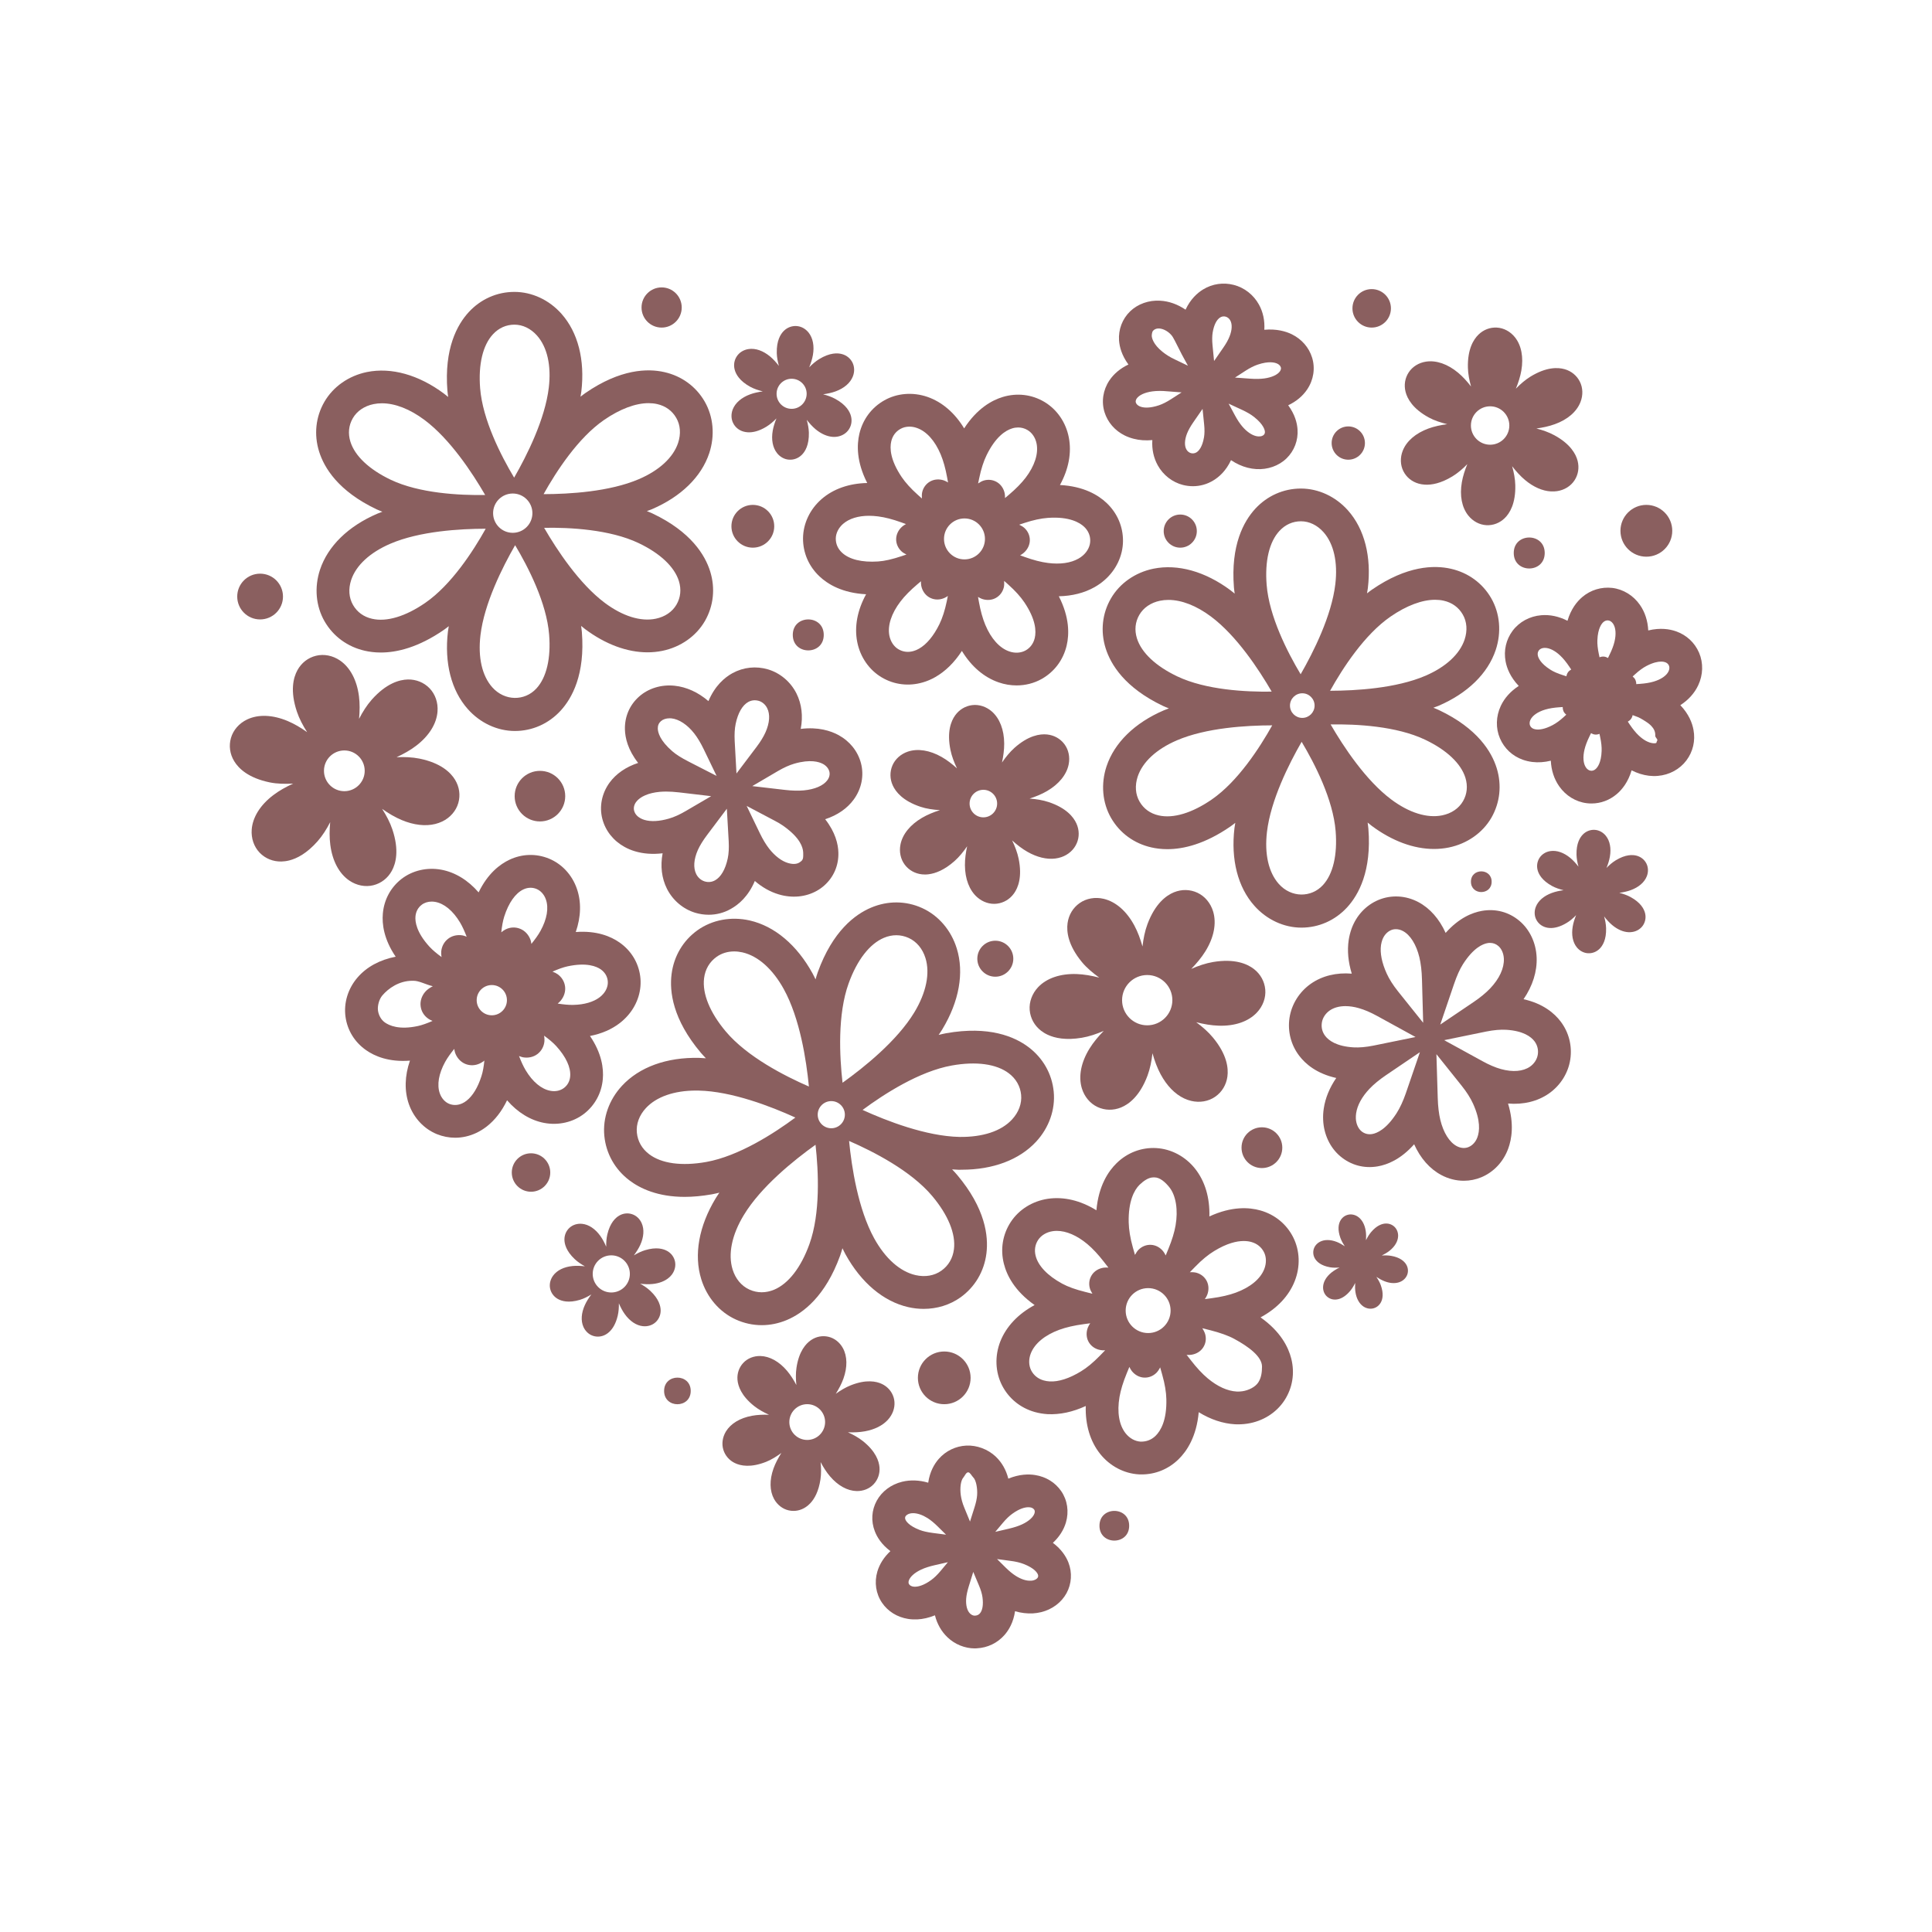 <svg xmlns="http://www.w3.org/2000/svg" xmlns:xlink="http://www.w3.org/1999/xlink" id="Isolation_Mode" x="0px" y="0px" viewBox="0 0 700 700" style="enable-background:new 0 0 700 700;" xml:space="preserve"><style type="text/css">	.st0{fill:#8A5F5F;}</style><g>	<path class="st0" d="M256.77,331.43c-1.63,0-3.27-0.24-4.88-0.72c-4.41-1.34-8.13-4.51-10.25-8.71c-1.91-3.82-2.43-8.24-1.56-12.84  c-3.6,0.43-6.97,0.19-10.03-0.73c-1.32-0.39-2.59-0.92-3.75-1.57c-4.04-2.22-6.91-5.81-8.05-10.12c-1.18-4.49-0.22-9.28,2.6-13.17  c2.39-3.26,5.96-5.71,10.36-7.15c-3.71-4.73-4.71-9.04-4.79-12.12c-0.12-4.62,1.69-8.85,5.11-11.9c3.36-3,8.05-4.45,12.87-3.95  c4.34,0.45,8.56,2.38,12.28,5.57c2.37-5.6,5.88-8.57,8.72-10.13c3.98-2.17,8.55-2.65,12.92-1.35c4.41,1.34,8.14,4.51,10.25,8.7  c1.91,3.83,2.43,8.25,1.55,12.85c6.33-0.78,10.86,0.7,13.73,2.26c4.07,2.24,6.94,5.83,8.09,10.14c1.19,4.52,0.22,9.31-2.62,13.19  c-2.37,3.26-5.95,5.7-10.34,7.14c3.71,4.74,4.71,9.04,4.78,12.12c0.12,4.63-1.69,8.85-5.12,11.9c-3.37,3-8.05,4.44-12.87,3.93  c-1.23-0.12-2.47-0.37-3.71-0.75c-3.01-0.9-5.92-2.54-8.57-4.83c-2.37,5.6-5.88,8.57-8.72,10.13  C262.3,330.74,259.55,331.43,256.77,331.43L256.77,331.43z M263.35,293.02l-7.2,9.57c-1.47,1.96-2.59,3.78-3.31,5.39  c-1.49,3.38-1.7,6.47-0.59,8.71c0.65,1.3,1.77,2.27,3.06,2.66c1.29,0.39,2.6,0.26,3.76-0.39c2.12-1.16,3.76-3.98,4.6-7.93  c0.37-1.74,0.48-3.83,0.35-6.22L263.35,293.02z M270.53,292l4.77,9.88c1.09,2.26,2.24,4.16,3.42,5.67c2.07,2.62,4.48,4.45,6.8,5.14  c0.51,0.15,0.99,0.25,1.47,0.3c1.48,0.15,2.46-0.22,3.33-0.99c0.8-0.7,0.7-1.61,0.7-2.72v-0.02c0-1.38-0.32-4.29-4.82-8.17  c-1.48-1.28-3.18-2.53-5.5-3.72L270.53,292z M241.34,286.8c-0.82,0-1.6,0.04-2.33,0.1c-3.98,0.37-7.1,1.71-8.55,3.69  c-0.71,0.98-0.97,2.12-0.71,3.13c0.37,1.44,1.47,2.29,2.31,2.75c0.45,0.25,0.91,0.44,1.41,0.59c2.34,0.71,5.42,0.55,8.94-0.48  c1.82-0.52,3.83-1.43,6-2.7l9.26-5.41l-11.61-1.37C244.36,286.9,242.79,286.8,241.34,286.8L241.34,286.8z M272.56,284.82  l11.79,1.37c2.6,0.3,4.92,0.37,6.86,0.18c4-0.37,7.11-1.71,8.56-3.69c0.73-0.99,0.99-2.12,0.72-3.13c-0.3-1.13-1.11-2.1-2.31-2.76  c-1.38-0.75-4.58-1.78-10.35-0.11c-1.83,0.53-3.84,1.43-6,2.7L272.56,284.82z M242.59,260.25c-1.24,0-2.37,0.37-3.12,1.03  c-0.79,0.7-1.17,1.61-1.14,2.72c0.04,1.39,0.77,4.3,5.26,8.19c1.4,1.21,3.27,2.39,5.88,3.73l10.17,5.21l-4.7-9.74  c-1.1-2.27-2.25-4.17-3.42-5.67c-2.5-3.18-5.52-5.16-8.28-5.45C243.01,260.25,242.79,260.25,242.59,260.25L242.59,260.25z   M273.46,253.72c-0.8,0-1.59,0.2-2.33,0.6c-2.12,1.17-3.76,3.98-4.58,7.92c-0.37,1.73-0.48,3.83-0.36,6.24l0.65,11.77l7.23-9.57  c1.47-1.94,2.58-3.76,3.3-5.38c1.5-3.39,1.71-6.49,0.59-8.72c-0.64-1.3-1.76-2.26-3.05-2.65  C274.43,253.79,273.95,253.72,273.46,253.72L273.46,253.72z"></path>	<path class="st0" d="M432.22,176.16c-1.2,0-2.41-0.15-3.61-0.45c-3.83-0.98-7.16-3.56-9.12-7.09c-1.52-2.73-2.19-5.86-1.98-9.17  c-2.4,0.22-4.65,0.07-6.77-0.48c-1.12-0.29-2.2-0.68-3.22-1.18c-3.58-1.77-6.18-4.77-7.33-8.44c-1.19-3.86-0.55-8.04,1.75-11.5  c1.63-2.44,4-4.39,6.91-5.78c-2.45-3.34-3.23-6.42-3.4-8.73c-0.27-3.93,1.18-7.77,3.99-10.51c2.82-2.72,6.8-4.13,10.94-3.88  c3.16,0.18,6.3,1.3,9.17,3.25c1.79-3.85,4.3-6.08,6.39-7.35c3.34-2.03,7.29-2.6,11.06-1.63c3.83,0.97,7.16,3.57,9.12,7.1  c1.52,2.72,2.17,5.86,1.97,9.16c4.43-0.39,7.75,0.55,9.97,1.64c3.6,1.78,6.2,4.78,7.34,8.45c1.19,3.85,0.55,8.05-1.77,11.51  c-1.63,2.43-3.98,4.38-6.89,5.76c2.44,3.33,3.23,6.42,3.38,8.73c0.28,3.96-1.18,7.79-4,10.52c-2.78,2.71-6.85,4.12-10.91,3.87  c-1.07-0.07-2.11-0.22-3.16-0.49c-2.09-0.53-4.11-1.46-6.03-2.75c-1.79,3.85-4.3,6.08-6.39,7.34  C437.38,175.45,434.82,176.16,432.22,176.16L432.22,176.16z M435.71,148.15l-3.35,4.85c-1.03,1.48-1.79,2.86-2.28,4.08  c-0.89,2.3-0.99,4.4-0.23,5.75c0.37,0.68,1.01,1.19,1.68,1.36c0.67,0.17,1.37,0.08,1.97-0.29c0.76-0.46,2.11-1.78,2.74-5.49  c0.21-1.28,0.23-2.81,0.05-4.56L435.71,148.15z M445.16,146.25l2.27,4.22c0.89,1.66,1.81,3.04,2.72,4.1c1.54,1.79,3.26,3,4.86,3.41  c0.31,0.08,0.62,0.12,0.92,0.14c1.04,0.07,1.63-0.25,1.95-0.55c0.33-0.32,0.45-0.67,0.42-1.16l0,0c-0.04-0.56-0.43-2.58-3.91-5.33  c-1.12-0.89-2.58-1.75-4.35-2.57L445.16,146.25z M420.29,141.64c-1.01,0-1.93,0.05-2.78,0.17c-2.71,0.37-4.84,1.35-5.69,2.63  c-0.31,0.47-0.41,0.98-0.29,1.4c0.21,0.67,0.8,1.08,1.25,1.31c0.27,0.13,0.56,0.24,0.88,0.32c1.13,0.3,3.15,0.41,6.26-0.63  c1.3-0.44,2.77-1.18,4.34-2.19l3.86-2.48l-5.37-0.41C421.9,141.68,421.07,141.64,420.29,141.64L420.29,141.64z M447.46,136.8  l5.49,0.4c1.97,0.14,3.69,0.11,5.13-0.08c2.71-0.37,4.84-1.35,5.7-2.63c0.31-0.48,0.42-0.98,0.3-1.38  c-0.22-0.69-0.8-1.11-1.25-1.33c-0.93-0.46-3.12-1.03-7.15,0.33c-1.33,0.45-2.78,1.18-4.32,2.17L447.46,136.8z M417.72,119.9  c-0.29,0.33-0.45,1.41-0.41,1.89c0.04,0.56,0.43,2.93,3.93,5.71c1.06,0.84,2.48,1.83,4.47,2.75l4.7,2.25l-2.22-4.08  c-0.89-1.67-2.39-4.85-3.23-6.25C423.49,119.73,419.53,117.82,417.72,119.9L417.72,119.9z M443.41,114.64  c-0.46,0-0.89,0.12-1.3,0.37c-1.31,0.8-2.29,2.74-2.74,5.49c-0.21,1.26-0.22,2.8-0.05,4.57l0.56,5.74l3.37-4.88  c1.03-1.48,1.79-2.85,2.26-4.07c0.91-2.31,1-4.41,0.24-5.77c-0.37-0.68-1-1.19-1.67-1.36  C443.85,114.66,443.62,114.64,443.41,114.64L443.41,114.64z"></path>	<path class="st0" d="M353.25,597.25c-3.66,0-7.27-1.45-9.98-4.05c-2.2-2.1-3.74-4.82-4.52-7.94c-2.13,0.87-4.27,1.37-6.38,1.48  c-1.15,0.04-2.29,0-3.38-0.18c-3.91-0.63-7.26-2.7-9.4-5.83c-2.24-3.27-2.87-7.42-1.7-11.36c0.82-2.74,2.44-5.24,4.72-7.37  c-3.21-2.41-4.83-5.06-5.64-7.18c-1.43-3.68-1.19-7.62,0.69-11.08c1.86-3.4,5.21-5.9,9.18-6.87c3.01-0.74,6.26-0.61,9.47,0.34  c0.59-4.08,2.28-6.88,3.86-8.67c2.56-2.88,6.09-4.58,9.96-4.78c3.76-0.17,7.79,1.27,10.69,4.04c2.2,2.1,3.73,4.82,4.51,7.94  c4.03-1.65,7.39-1.69,9.77-1.3c3.91,0.63,7.25,2.7,9.4,5.83c2.25,3.28,2.87,7.42,1.7,11.38c-0.81,2.73-2.43,5.23-4.72,7.35  c3.2,2.4,4.82,5.05,5.64,7.15v0c1.41,3.64,1.16,7.69-0.7,11.1c-1.86,3.39-5.21,5.89-9.19,6.86c-0.99,0.24-2.04,0.4-3.11,0.46  c-2.05,0.08-4.22-0.16-6.35-0.8c-0.59,4.08-2.27,6.86-3.86,8.66c-2.56,2.89-6.1,4.58-9.97,4.78  C353.72,597.24,353.49,597.25,353.25,597.25L353.25,597.25z M352.63,569.53l-1.63,5.25c-0.53,1.7-0.85,3.2-0.94,4.46  c-0.17,2.39,0.34,4.35,1.41,5.38c0.52,0.51,1.25,0.85,1.88,0.75c0.67-0.04,1.25-0.31,1.68-0.8c0.97-1.11,1.3-3.18,0.94-5.85  c-0.16-1.22-0.59-2.66-1.27-4.26L352.63,569.53z M343.44,566.01l-4.79,1.09c-1.92,0.44-3.57,0.97-4.87,1.58  c-2.41,1.12-4.1,2.64-4.52,4.06c-0.14,0.48-0.11,0.96,0.12,1.27c0.37,0.56,1.02,0.76,1.49,0.84c0.27,0.05,0.59,0.06,0.89,0.04  c1.12-0.06,3.01-0.52,5.6-2.39c1.11-0.8,2.24-1.9,3.4-3.28L343.44,566.01z M361.25,564.88l3.09,3.06c1.29,1.28,2.54,2.3,3.71,3.04  c1.92,1.21,3.83,1.84,5.47,1.74c0.3-0.01,0.58-0.05,0.87-0.12c0.9-0.22,1.43-0.7,1.61-1.03c0.19-0.35,0.2-0.7,0.04-1.12  c-0.19-0.5-1.13-2.24-5.15-3.79c-1.3-0.51-2.91-0.89-4.8-1.13L361.25,564.88z M330.84,548.25c-0.41,0-0.8,0.05-1.16,0.13  c-0.88,0.22-1.41,0.7-1.6,1.03c-0.18,0.35-0.2,0.7-0.04,1.12c0.19,0.51,1.12,2.23,5.15,3.79c1.23,0.48,2.79,0.83,4.91,1.11  l4.67,0.61l-3.03-2.99c-1.29-1.28-2.54-2.3-3.71-3.04C334.2,548.87,332.38,548.25,330.84,548.25L330.84,548.25z M372.58,546.1  c-1.16,0-3.11,0.41-5.86,2.41c-1.08,0.78-2.23,1.89-3.4,3.29l-2.71,3.22l4.94-1.15c1.9-0.45,3.5-0.97,4.76-1.56  c2.41-1.12,4.1-2.63,4.52-4.04c0.15-0.51,0.11-0.97-0.11-1.29c-0.37-0.56-1.01-0.76-1.48-0.84  C373.05,546.11,372.83,546.1,372.58,546.1L372.58,546.1z M350.84,533.46h-0.11c-0.67,0-1.25,1.38-1.68,1.87  c-0.96,1.08-1.3,3.75-0.94,6.39c0.16,1.22,0.59,2.93,1.27,4.53l2.07,5.04l1.64-5.16c0.53-1.68,0.85-3.14,0.94-4.41  c0.17-2.39-0.34-5.41-1.41-6.44C352.12,534.79,351.46,533.46,350.84,533.46L350.84,533.46z"></path>	<path class="st0" d="M530.37,427.81c-2.77,0-5.56-0.69-8.13-2.06c-4.2-2.22-7.59-6.08-9.87-11.16c-4.83,5.45-9.66,7.39-13.17,8  c-4.97,0.87-9.75-0.43-13.55-3.62c-3.75-3.13-6.03-7.96-6.25-13.23c-0.06-1.36,0.01-2.71,0.22-4.08c0.56-3.81,2.11-7.56,4.53-11.09  c-7.14-1.59-11.21-5.12-13.46-8.1c-2.97-3.93-4.2-8.78-3.48-13.67c0.74-4.94,3.57-9.46,7.76-12.39c4.11-2.87,9.28-4.1,14.8-3.64  c-1.3-4.27-1.68-8.32-1.12-12.13c0.22-1.48,0.59-2.9,1.08-4.25c1.76-4.74,5.18-8.39,9.63-10.29c4.64-1.96,9.93-1.7,14.53,0.74  c4.2,2.23,7.6,6.1,9.89,11.17c4.83-5.45,9.67-7.38,13.17-7.99c4.96-0.86,9.75,0.41,13.55,3.61c3.75,3.15,6.03,7.97,6.25,13.23  c0.22,5.1-1.44,10.35-4.74,15.17c7.13,1.59,11.21,5.12,13.46,8.1c2.97,3.93,4.2,8.78,3.48,13.68c-0.73,4.94-3.56,9.46-7.76,12.39  c-4.1,2.86-9.25,4.09-14.8,3.63c2.24,7.34,1.36,12.85,0.04,16.4c-1.77,4.74-5.19,8.38-9.64,10.28  C534.73,427.38,532.56,427.81,530.37,427.81L530.37,427.81z M520.44,381.95l0.48,15.88c0.09,3.05,0.4,5.71,0.93,7.9  c1.12,4.65,3.3,8.12,5.95,9.53c1.44,0.77,3.01,0.89,4.33,0.32c1.41-0.6,2.54-1.85,3.15-3.5c0.82-2.19,1.21-6.1-1.59-12.25  c-0.92-2.02-2.3-4.19-4.12-6.47L520.44,381.95z M514.46,381.23l-12.29,8.33c-2.41,1.64-4.42,3.29-5.95,4.9  c-2.75,2.89-4.44,5.98-4.87,8.92c-0.09,0.61-0.12,1.23-0.1,1.86c0.08,1.9,0.84,3.63,2.02,4.62c1.1,0.92,2.44,1.26,3.91,1.02  c1.68-0.29,5.07-1.66,8.86-7.6c1.22-1.92,2.34-4.34,3.33-7.2L514.46,381.23z M523.25,376.87l13.81,7.58  c2.46,1.36,4.74,2.33,6.75,2.89c4.29,1.19,8.03,0.87,10.55-0.88c1.54-1.07,2.56-2.68,2.82-4.4c0.26-1.71-0.17-3.41-1.2-4.78  c-1.28-1.69-4.1-3.79-10.25-4.17c-2.06-0.12-4.52,0.09-7.26,0.64L523.25,376.87z M487.48,364.54c-2.25,0-4.21,0.54-5.73,1.6  c-1.52,1.07-2.56,2.67-2.82,4.4c-0.26,1.74,0.15,3.39,1.2,4.77c1.28,1.69,4.1,3.79,10.25,4.17c2.07,0.12,4.52-0.09,7.26-0.64  l15.23-3.11l-13.81-7.58c-2.46-1.36-4.74-2.33-6.75-2.89C490.59,364.77,488.98,364.54,487.48,364.54L487.48,364.54z M539.87,341.63  c-0.3,0-0.6,0.02-0.91,0.08c-1.69,0.29-5.08,1.66-8.88,7.6c-1.16,1.83-2.22,4.17-3.31,7.38l-4.94,14.53l12.14-8.2  c2.39-1.62,4.39-3.27,5.94-4.89c3.35-3.53,5.11-7.35,4.97-10.76c-0.08-1.91-0.84-3.65-2.03-4.64  C541.99,342,540.98,341.63,539.87,341.63L539.87,341.63z M505.76,336.66c-0.62,0-1.21,0.11-1.76,0.35c-1.41,0.6-2.54,1.85-3.15,3.5  c-0.22,0.59-0.37,1.21-0.48,1.88c-0.42,2.87,0.29,6.46,2.07,10.37c0.93,2.04,2.31,4.21,4.11,6.46l9.09,11.35l-0.43-15.62  c-0.08-3.12-0.4-5.85-0.94-8.09c-1.12-4.64-3.3-8.12-5.96-9.53C507.48,336.88,506.6,336.66,505.76,336.66L505.76,336.66z"></path>	<path class="st0" d="M596.03,330.82c-0.39-1.56-1.63-3.83-5.26-5.81c-1.23-0.67-2.64-1.16-4.07-1.52c1.44-0.19,2.87-0.5,4.16-0.97  c2.89-1.06,4.94-2.84,5.8-5.01c0.62-1.56,0.56-3.25-0.14-4.64c-0.7-1.38-1.92-2.37-3.44-2.81c-1.54-0.44-4.12-0.51-7.67,1.65  c-1.2,0.74-2.33,1.7-3.35,2.76c0.55-1.34,1-2.73,1.23-4.08c0.53-3.03,0.01-5.71-1.44-7.53c-1.04-1.31-2.53-2.11-4.09-2.19  c-1.54-0.08-3.02,0.48-4.16,1.58c-1.15,1.12-2.51,3.33-2.4,7.46c0.04,1.41,0.31,2.87,0.71,4.29c-0.89-1.15-1.86-2.23-2.92-3.12  c-2.36-1.97-4.93-2.86-7.24-2.52c-1.66,0.24-3.09,1.14-3.95,2.45c-0.84,1.3-1.09,2.85-0.71,4.39c0.39,1.56,1.63,3.83,5.26,5.82  c1.26,0.69,2.7,1.15,4.16,1.52c-1.47,0.19-2.93,0.5-4.25,0.99c-2.89,1.06-4.94,2.84-5.8,5.01c-0.61,1.56-0.56,3.25,0.15,4.64  c0.7,1.38,1.92,2.37,3.44,2.81c0.41,0.12,0.89,0.21,1.44,0.24c1.54,0.08,3.62-0.3,6.22-1.89c1.2-0.73,2.33-1.7,3.35-2.76  c-0.55,1.34-1,2.73-1.23,4.08c-0.53,3.03-0.01,5.71,1.44,7.53c1.04,1.31,2.53,2.11,4.09,2.19c1.54,0.08,3.02-0.48,4.16-1.58  c1.15-1.12,2.51-3.33,2.4-7.46c-0.04-1.41-0.31-2.87-0.71-4.29c0.89,1.15,1.86,2.23,2.92,3.12c1.9,1.59,3.93,2.48,5.86,2.58  c0.47,0.02,0.93,0,1.38-0.07c1.66-0.24,3.09-1.14,3.95-2.45C596.17,333.91,596.42,332.35,596.03,330.82L596.03,330.82z"></path>	<path class="st0" d="M509.42,458.03c-0.68-1.06-2.17-2.45-5.37-3.01c-1.08-0.19-2.26-0.21-3.41-0.12c1.02-0.51,2.01-1.08,2.86-1.76  c1.88-1.51,2.97-3.35,3.06-5.18c0.07-1.31-0.4-2.56-1.27-3.42c-0.87-0.85-2.03-1.29-3.26-1.23c-1.26,0.06-3.2,0.65-5.29,3.15  c-0.71,0.85-1.3,1.85-1.81,2.89c0.07-1.13,0.07-2.28-0.1-3.35c-0.37-2.39-1.42-4.24-2.96-5.24c-1.11-0.71-2.41-0.93-3.59-0.6  c-1.17,0.32-2.12,1.11-2.7,2.22c-0.58,1.12-1.03,3.1,0.08,6.16c0.38,1.04,0.95,2.05,1.6,3.01c-0.94-0.63-1.95-1.19-2.96-1.59  c-2.25-0.87-4.39-0.89-6.02-0.06c-1.17,0.6-2.02,1.62-2.33,2.81c-0.3,1.18-0.1,2.4,0.57,3.44c0.68,1.06,2.17,2.45,5.37,3.01  c1.11,0.19,2.3,0.18,3.47,0.08c-1.04,0.51-2.05,1.11-2.92,1.8c-1.88,1.51-2.97,3.35-3.06,5.18c-0.07,1.31,0.4,2.56,1.27,3.41  c0.87,0.85,2.03,1.29,3.26,1.23c0.33-0.02,0.71-0.07,1.13-0.18c1.16-0.32,2.62-1.13,4.16-2.96c0.71-0.85,1.3-1.85,1.81-2.89  c-0.08,1.13-0.07,2.28,0.1,3.35c0.37,2.39,1.42,4.24,2.96,5.24c1.11,0.71,2.41,0.93,3.59,0.6c1.17-0.32,2.12-1.11,2.7-2.22  c0.58-1.12,1.03-3.1-0.08-6.16c-0.38-1.04-0.95-2.05-1.6-3.01c0.94,0.63,1.95,1.19,2.96,1.59c1.81,0.71,3.55,0.85,5.01,0.45  c0.36-0.1,0.69-0.23,1.01-0.39c1.17-0.6,2.02-1.62,2.33-2.81C510.29,460.3,510.09,459.08,509.42,458.03L509.42,458.03z"></path>	<path class="st0" d="M615.3,248.28c1.78-3.79,1.89-8.08,0.31-11.78c-1.58-3.66-4.53-6.41-8.32-7.75c-2.35-0.83-5.75-1.38-10.1-0.33  c-0.17-3.47-1.19-6.64-3.01-9.25c-2.39-3.44-6.05-5.68-10.04-6.16c-3.91-0.43-7.8,0.71-10.89,3.34c-1.89,1.62-4.07,4.3-5.32,8.57  c-3.09-1.57-6.31-2.29-9.52-2.01c-4.17,0.35-7.94,2.4-10.36,5.63c-2.37,3.19-3.28,7.12-2.55,11.07c0.45,2.45,1.68,5.68,4.77,8.92  c-2.91,1.88-5.15,4.34-6.51,7.24c-1.77,3.79-1.88,8.08-0.3,11.75c1.57,3.66,4.53,6.42,8.31,7.76c1.08,0.38,2.23,0.65,3.44,0.8  c2.15,0.26,4.38,0.1,6.68-0.46c0.17,3.47,1.19,6.63,3.02,9.25c2.39,3.44,6.05,5.68,10.03,6.15c0.57,0.07,1.13,0.1,1.69,0.1  c3.35,0,6.56-1.19,9.2-3.44c1.89-1.62,4.07-4.3,5.33-8.57c2.04,1.04,4.15,1.7,6.27,1.96c1.09,0.12,2.18,0.15,3.25,0.05  c4.17-0.35,7.94-2.4,10.34-5.61c2.39-3.18,3.3-7.12,2.56-11.09c-0.45-2.45-1.67-5.68-4.76-8.92  C611.73,253.62,613.95,251.16,615.3,248.28L615.3,248.28z M580.95,225.38c0.46-0.4,0.97-0.6,1.52-0.6c0.09,0,0.18,0,0.27,0.02  c0.61,0.07,1.24,0.5,1.69,1.15c0.99,1.42,1.19,3.81,0.53,6.55c-0.34,1.4-0.94,3-1.8,4.75l-0.56,1.16  c-0.43-0.27-0.91-0.45-1.41-0.51c-0.57-0.07-1.12,0.05-1.65,0.25l-0.26-1.23c-0.4-1.88-0.58-3.56-0.52-4.97  C578.93,227.57,580.36,225.89,580.95,225.38L580.95,225.38z M557.56,235.65c0.37-0.5,1.06-0.84,1.84-0.9  c0.11,0,0.22-0.01,0.33-0.01c1.68,0,3.71,1.01,5.62,2.84c1.05,0.99,2.12,2.31,3.21,3.92l0.72,1.08c-0.45,0.24-0.84,0.56-1.14,0.96  c-0.33,0.45-0.51,0.96-0.6,1.49l-1.09-0.35c-2.05-0.65-3.54-1.29-4.67-2.01c-3.72-2.35-4.46-4.42-4.6-5.21  C557.05,236.77,557.18,236.16,557.56,235.65L557.56,235.65z M566.58,259.78c-1.42,1.3-2.78,2.28-4.03,2.94  c-2.92,1.54-4.89,1.7-5.95,1.57c-0.31-0.04-0.59-0.1-0.87-0.19c-0.65-0.23-1.12-0.64-1.37-1.24c-0.24-0.57-0.19-1.34,0.14-2.04  c0.74-1.58,2.71-2.94,5.41-3.74c1.39-0.41,3.12-0.7,5.13-0.83l1.16-0.08c-0.02,0.51,0.07,1,0.26,1.47c0.22,0.53,0.6,0.94,1.03,1.3  L566.58,259.78z M578.1,278.66c-0.53,0.46-1.11,0.67-1.78,0.58c-0.61-0.07-1.24-0.5-1.69-1.15c-1-1.42-1.19-3.82-0.53-6.55  c0.34-1.4,0.94-3,1.8-4.75l0.56-1.16c0.43,0.27,0.91,0.45,1.41,0.51c0.57,0.07,1.12-0.05,1.65-0.25l0.26,1.23  c0.4,1.88,0.58,3.56,0.52,4.97C580.15,276.31,578.85,278.03,578.1,278.66L578.1,278.66z M600.42,268.39  c-0.37,0.5,0.02,0.84-0.76,0.9c-0.27,0.01-0.56,0.03-0.85-0.02c-1.57-0.18-3.38-1.18-5.09-2.81c-1.05-0.99-2.12-2.31-3.21-3.92  l-0.72-1.08c0.45-0.24,0.84-0.56,1.14-0.96c0.31-0.42,0.51-0.89,0.6-1.4l0.65,0.24c1.85,0.6,2.84,1.28,4.03,2.03  c3.73,2.34,3.52,4.41,3.52,5.19v0.03C599.72,267.27,600.81,267.88,600.42,268.39L600.42,268.39z M604.55,243.23  c-0.74,1.57-2.71,2.93-5.41,3.73c-1.37,0.41-3.05,0.68-5,0.82l-1.3,0.09c0.02-0.51-0.07-1-0.27-1.47c-0.22-0.53-0.6-0.94-1.03-1.3  l0.94-0.85c1.42-1.3,2.78-2.28,4.03-2.94c2.42-1.27,4.18-1.6,5.34-1.6c0.7,0,1.19,0.12,1.48,0.22c0.65,0.23,1.12,0.65,1.37,1.24  C604.94,241.75,604.89,242.52,604.55,243.23L604.55,243.23z"></path>	<path class="st0" d="M247,111.41c0,4.02-3.25,7.28-7.28,7.28s-7.28-3.26-7.28-7.28s3.26-7.28,7.28-7.28S247,107.39,247,111.41"></path>	<path class="st0" d="M102.53,216.14c0,4.58-3.71,8.29-8.29,8.29c-4.58,0-8.29-3.71-8.29-8.29c0-4.58,3.71-8.29,8.29-8.29  C98.82,207.85,102.53,211.56,102.53,216.14"></path>	<path class="st0" d="M280.52,190.68c0,4.28-3.47,7.75-7.75,7.75s-7.76-3.47-7.76-7.75s3.47-7.75,7.76-7.75  S280.52,186.4,280.52,190.68"></path>	<path class="st0" d="M298.46,230.04c0,7.48-11.22,7.48-11.22,0C287.24,222.56,298.46,222.56,298.46,230.04"></path>	<path class="st0" d="M559.68,200.36c0,7.48-11.22,7.48-11.22,0C548.46,192.88,559.68,192.88,559.68,200.36"></path>	<path class="st0" d="M204.79,288.46c0,5.06-4.1,9.16-9.16,9.16c-5.06,0-9.16-4.1-9.16-9.16s4.1-9.16,9.16-9.16  C200.69,279.29,204.79,283.39,204.79,288.46"></path>	<path class="st0" d="M433.63,192.43c0,3.31-2.69,6-6,6c-3.32,0-6-2.69-6-6c0-3.32,2.69-6,6-6  C430.94,186.43,433.63,189.11,433.63,192.43"></path>	<path class="st0" d="M503.96,111.72c0,3.85-3.12,6.97-6.97,6.97c-3.85,0-6.97-3.12-6.97-6.97c0-3.85,3.12-6.97,6.97-6.97  C500.84,104.75,503.96,107.87,503.96,111.72"></path>	<path class="st0" d="M494.54,160.53c0,3.33-2.7,6.03-6.03,6.03c-3.33,0-6.03-2.7-6.03-6.03c0-3.33,2.7-6.03,6.03-6.03  C491.84,154.5,494.54,157.2,494.54,160.53"></path>	<path class="st0" d="M605.89,192.32c0,5.18-4.2,9.38-9.39,9.38c-5.18,0-9.38-4.2-9.38-9.38c0-5.18,4.2-9.39,9.38-9.39  C601.69,182.94,605.89,187.14,605.89,192.32"></path>	<path class="st0" d="M464.6,415.82c0,4.08-3.31,7.39-7.39,7.39c-4.08,0-7.38-3.31-7.38-7.39s3.3-7.38,7.38-7.38  S464.6,411.74,464.6,415.82"></path>	<path class="st0" d="M455.37,366.89c2.21-2.33,3.32-5.37,3.06-8.34c-0.26-2.94-1.71-5.59-4.1-7.45c-2.43-1.88-6.97-3.85-14.79-2.55  c-2.65,0.45-5.35,1.36-7.93,2.5c1.93-1.98,3.73-4.12,5.12-6.37c3.1-5,4.1-10.11,2.82-14.4c-0.92-3.07-2.99-5.55-5.69-6.82  c-2.68-1.25-5.7-1.31-8.51-0.17c-2.84,1.16-6.82,4.11-9.6,11.53c-0.94,2.52-1.49,5.31-1.8,8.12c-0.75-2.67-1.71-5.3-2.96-7.62  c-2.78-5.18-6.7-8.6-11.05-9.65c-3.11-0.75-6.3-0.19-8.75,1.52c-2.42,1.69-3.98,4.28-4.39,7.28c-0.42,3.04,0.14,7.96,5.18,14.08  c1.74,2.12,3.98,3.97,6.3,5.66c-2.74-0.71-5.56-1.21-8.25-1.3c-5.88-0.18-10.8,1.5-13.89,4.75c-2.19,2.33-3.31,5.37-3.06,8.34  c0.26,2.94,1.71,5.59,4.11,7.45c0.64,0.5,1.43,1,2.39,1.45c2.67,1.25,6.64,2.06,12.39,1.1c2.65-0.45,5.35-1.36,7.93-2.49  c-1.93,1.98-3.73,4.12-5.12,6.36c-3.1,5-4.1,10.11-2.82,14.4c0.92,3.07,2.99,5.55,5.69,6.82c2.68,1.25,5.7,1.31,8.51,0.17  c2.84-1.16,6.82-4.11,9.6-11.53c0.94-2.52,1.49-5.31,1.8-8.12c0.75,2.67,1.71,5.3,2.96,7.62c2.24,4.17,5.21,7.21,8.56,8.77  c0.81,0.38,1.64,0.67,2.49,0.87c3.11,0.75,6.3,0.19,8.75-1.52c2.41-1.69,3.98-4.27,4.39-7.28c0.42-3.04-0.14-7.96-5.18-14.08  c-1.71-2.08-3.85-3.95-6.12-5.62c2.69,0.68,5.45,1.17,8.08,1.25C447.37,371.83,452.29,370.14,455.37,366.89L455.37,366.89z   M415.66,371.49c-5.03,0-9.11-4.08-9.11-9.11c0-5.03,4.08-9.11,9.11-9.11c5.03,0,9.11,4.08,9.11,9.11  C424.76,367.42,420.68,371.49,415.66,371.49z"></path>	<path class="st0" d="M400.92,182.21c-3.01-2.84-8.27-6.03-16.88-6.48c3.15-5.74,4.29-11.71,3.21-17.24  c-1.06-5.48-4.3-10.17-8.9-12.9c-4.53-2.68-9.85-3.31-14.99-1.77c-3.97,1.19-9.35,4.16-14.03,11.39c-3.38-5.6-8-9.58-13.33-11.42  c-5.28-1.81-10.98-1.35-15.59,1.26c-4.59,2.59-7.8,6.87-9.04,12.09c-0.95,4.04-1.08,10.18,2.84,17.86  c-6.54,0.13-12.29,2.13-16.54,5.83c-4.21,3.66-6.66,8.82-6.72,14.16c-0.04,5.27,2.08,10.19,5.96,13.84  c3.01,2.84,8.27,6.04,16.89,6.48c-3.15,5.74-4.3,11.72-3.22,17.25c1.07,5.48,4.32,10.17,8.9,12.88c4.53,2.68,9.84,3.3,14.95,1.78  c1.48-0.43,2.96-1.06,4.37-1.86c3.71-2.1,6.97-5.3,9.71-9.52c3.39,5.6,8,9.57,13.33,11.4c2.12,0.74,4.33,1.1,6.49,1.1  c3.2,0,6.34-0.79,9.11-2.35c4.58-2.59,7.79-6.87,9.03-12.1c0.95-4.04,1.08-10.18-2.84-17.85c4.83-0.1,9.24-1.21,12.94-3.3  c1.31-0.74,2.53-1.6,3.6-2.54c4.22-3.67,6.66-8.82,6.71-14.13C406.93,190.81,404.82,185.89,400.92,182.21L400.92,182.21z   M354.81,173.14c0.67-3.22,1.56-5.98,2.64-8.2c3.28-6.71,6.89-9.01,9.33-9.74c0.71-0.22,1.42-0.32,2.11-0.32  c1.2,0,2.35,0.31,3.41,0.94c1.67,0.99,2.86,2.79,3.28,4.94c0.71,3.64-0.71,8.04-3.98,12.34c-1.52,1.98-3.56,4.05-6.06,6.17  l-1.41,1.19c0.02-0.56,0-1.11-0.1-1.64c-0.34-1.78-1.38-3.29-2.83-4.15c-1.44-0.85-3.13-1.05-4.77-0.56  c-0.6,0.18-1.31,0.55-2.05,1.06L354.81,173.14z M322.92,159.89c0.47-1.98,1.61-3.53,3.33-4.49c0.96-0.55,2.08-0.82,3.26-0.82  c0.87,0,1.76,0.15,2.64,0.46c3.52,1.2,6.6,4.62,8.69,9.63c0.96,2.3,1.74,5.09,2.32,8.31l0.33,1.83c-0.48-0.3-0.96-0.56-1.48-0.74  c-1.71-0.59-3.54-0.45-5.01,0.38c-1.45,0.82-2.48,2.19-2.87,3.86c-0.14,0.61-0.17,1.41-0.11,2.3l-1.54-1.38  c-2.45-2.19-4.39-4.34-5.79-6.39C322.52,166.64,322.34,162.38,322.92,159.89L322.92,159.89z M318.16,203.43  c-5.87,0.39-10.49-0.74-13.11-3.22c-1.48-1.38-2.25-3.15-2.23-5.09c0.02-1.93,0.99-3.86,2.64-5.31c2.22-1.92,5.48-2.93,9.4-2.93  c1.05,0,2.15,0.08,3.28,0.22c2.47,0.31,5.29,1.04,8.37,2.15l1.74,0.63c-0.49,0.27-0.97,0.55-1.38,0.92  c-1.37,1.19-2.15,2.84-2.18,4.52c-0.02,1.67,0.66,3.23,1.9,4.41c0.43,0.41,1.07,0.82,1.83,1.19l-1.7,0.57  C323.25,202.65,320.53,203.27,318.16,203.43L318.16,203.43z M343.02,217.93c-0.67,3.21-1.56,5.97-2.64,8.2  c-2.09,4.27-4.65,7.35-7.42,8.91c-0.63,0.36-1.25,0.63-1.91,0.82c-1.94,0.59-3.85,0.37-5.53-0.62c-1.66-0.98-2.85-2.78-3.28-4.93  c-0.71-3.64,0.71-8.03,4-12.35c1.53-2.01,3.62-4.13,6.19-6.3l1.26-1.06c-0.02,0.56,0,1.11,0.1,1.64c0.35,1.78,1.38,3.28,2.83,4.15  c1.44,0.85,3.13,1.05,4.77,0.56c0.44-0.13,0.93-0.33,1.45-0.63c0.19-0.11,0.39-0.27,0.59-0.4L343.02,217.93z M342.03,195.26  c0-4.1,3.33-7.42,7.42-7.42c4.1,0,7.42,3.33,7.42,7.42c0,4.1-3.33,7.42-7.42,7.42C345.35,202.69,342.03,199.36,342.03,195.26z   M374.91,231.17c-0.48,1.98-1.61,3.54-3.31,4.49c-1.68,0.94-3.83,1.09-5.91,0.37c-3.52-1.2-6.6-4.62-8.69-9.62  c-0.96-2.29-1.74-5.09-2.32-8.32l-0.33-1.82c0.48,0.29,0.96,0.56,1.48,0.74c1.71,0.59,3.54,0.45,5.01-0.38  c1.45-0.82,2.48-2.19,2.87-3.86c0.14-0.61,0.17-1.41,0.11-2.3l1.55,1.38c2.45,2.19,4.39,4.34,5.78,6.4  C375.31,224.43,375.49,228.69,374.91,231.17L374.91,231.17z M392.35,201.27c-0.48,0.42-1.03,0.81-1.62,1.14  c-2.82,1.59-6.65,2.13-11.05,1.56c-2.46-0.31-5.28-1.04-8.36-2.15l-1.74-0.63c0.05-0.02,0.11-0.02,0.15-0.05  c0.44-0.25,0.85-0.53,1.22-0.86c1.37-1.19,2.16-2.84,2.18-4.52c0.02-1.67-0.66-3.23-1.9-4.41c-0.46-0.43-1.14-0.86-1.95-1.25  l1.97-0.65c3.12-1.03,5.95-1.63,8.44-1.81c7.83-0.56,11.58,1.78,13.09,3.2v0c1.48,1.4,2.26,3.16,2.23,5.1  C394.99,197.88,394.03,199.81,392.35,201.27L392.35,201.27z"></path>	<path class="st0" d="M572.63,145.69c0.99-2.49,0.89-5.21-0.23-7.43c-1.12-2.21-3.08-3.81-5.52-4.5c-2.48-0.7-6.61-0.81-12.28,2.64  c-1.92,1.18-3.73,2.73-5.37,4.42c0.88-2.15,1.6-4.37,1.98-6.55c0.84-4.85,0.02-9.14-2.31-12.06c-1.67-2.1-4.05-3.38-6.55-3.52  c-2.47-0.14-4.84,0.77-6.65,2.53c-1.85,1.79-4.01,5.33-3.85,11.95c0.05,2.26,0.5,4.6,1.14,6.87c-1.42-1.84-2.99-3.58-4.68-4.99  c-3.78-3.15-7.9-4.58-11.6-4.03c-2.65,0.39-4.95,1.82-6.32,3.92c-1.35,2.07-1.75,4.56-1.13,7.02c0.63,2.49,2.6,6.14,8.43,9.31  c2.02,1.1,4.33,1.84,6.66,2.42c-2.35,0.31-4.7,0.8-6.82,1.58c-4.62,1.7-7.92,4.55-9.29,8.03c-0.98,2.49-0.89,5.2,0.23,7.42  c1.12,2.21,3.08,3.81,5.52,4.5c0.65,0.19,1.42,0.33,2.31,0.38c2.46,0.14,5.8-0.48,9.97-3.02c1.92-1.18,3.73-2.73,5.37-4.42  c-0.88,2.15-1.6,4.37-1.98,6.54c-0.84,4.85-0.02,9.14,2.31,12.06c1.67,2.1,4.05,3.38,6.55,3.52c2.47,0.14,4.84-0.77,6.65-2.53  c1.85-1.79,4.01-5.33,3.85-11.95c-0.05-2.26-0.5-4.6-1.14-6.87c1.42,1.84,2.99,3.58,4.68,4.99c3.04,2.54,6.3,3.97,9.39,4.13  c0.75,0.04,1.48,0,2.21-0.1c2.65-0.39,4.95-1.82,6.32-3.92c1.35-2.07,1.75-4.56,1.13-7.02c-0.63-2.49-2.6-6.14-8.43-9.31  c-1.98-1.08-4.23-1.86-6.51-2.45c2.3-0.31,4.59-0.8,6.67-1.56C567.96,152.03,571.26,149.18,572.63,145.69L572.63,145.69z   M539.9,161.13c-3.84,0-6.96-3.12-6.96-6.96c0-3.84,3.12-6.96,6.96-6.96c3.84,0,6.96,3.12,6.96,6.96  C546.86,158.02,543.74,161.13,539.9,161.13z"></path>	<path class="st0" d="M390.01,298.37c-1.07-2.37-3.69-5.64-10.05-7.76c-2.16-0.72-4.54-1.1-6.92-1.27c2.23-0.72,4.43-1.61,6.35-2.74  c4.29-2.51,7.07-5.94,7.81-9.65c0.53-2.66-0.04-5.34-1.56-7.35c-1.51-2-3.75-3.23-6.29-3.49c-2.59-0.26-6.73,0.37-11.75,4.82  c-1.7,1.52-3.22,3.38-4.56,5.35c0.49-2.29,0.81-4.64,0.8-6.87c-0.03-4.97-1.61-9.09-4.45-11.6c-2.04-1.79-4.64-2.64-7.15-2.33  c-2.48,0.31-4.68,1.63-6.17,3.71c-1.52,2.11-3.04,6.01-1.69,12.58c0.46,2.23,1.32,4.48,2.36,6.63c-1.74-1.57-3.61-3.03-5.55-4.13  c-4.32-2.46-8.67-3.15-12.27-1.94c-2.56,0.87-4.6,2.7-5.59,5.03c-0.97,2.3-0.93,4.86,0.12,7.19c1.07,2.37,3.69,5.64,10.05,7.76  c2.2,0.74,4.64,1.06,7.06,1.22c-2.29,0.72-4.53,1.63-6.49,2.78c-4.29,2.51-7.07,5.94-7.81,9.65c-0.53,2.66,0.04,5.34,1.56,7.35  c1.51,2,3.75,3.23,6.29,3.49c0.69,0.07,1.48,0.08,2.36-0.04c2.48-0.31,5.69-1.52,9.38-4.79c1.7-1.52,3.22-3.38,4.56-5.35  c-0.49,2.29-0.82,4.64-0.8,6.87c0.03,4.97,1.61,9.09,4.45,11.6c2.04,1.79,4.64,2.64,7.15,2.33c2.48-0.31,4.68-1.63,6.17-3.71  c1.52-2.11,3.04-6.01,1.69-12.58c-0.46-2.23-1.32-4.48-2.36-6.63c1.74,1.57,3.61,3.03,5.55,4.13c3.48,1.98,6.98,2.82,10.09,2.43  c0.75-0.1,1.48-0.26,2.18-0.5c2.56-0.87,4.6-2.7,5.59-5.03C391.11,303.26,391.07,300.7,390.01,298.37L390.01,298.37z   M356.29,296.14c-2.75,0-4.99-2.23-4.99-4.99c0-2.75,2.23-4.99,4.99-4.99c2.75,0,4.99,2.23,4.99,4.99  C361.28,293.9,359.04,296.14,356.29,296.14z"></path>	<path class="st0" d="M348.49,423.81c11.31,0,20.83-3.59,26.91-10.15c4.69-5.06,7.02-11.68,6.38-18.15  c-0.63-6.41-3.85-12.12-9.09-16.09c-5.06-3.83-14.35-7.81-29.9-5.06c-0.89,0.16-1.79,0.39-2.7,0.6c0.45-0.67,0.92-1.34,1.33-2.02  c6.1-10.09,7.97-20.5,5.23-29.31c-2.04-6.6-6.6-11.92-12.53-14.62c-5.86-2.67-12.43-2.72-18.48-0.17  c-5.85,2.46-13.95,8.52-19.33,23.37c-0.31,0.85-0.56,1.74-0.82,2.63c-0.36-0.72-0.7-1.46-1.08-2.15  c-5.68-10.33-13.77-17.14-22.78-19.19c-6.75-1.52-13.62-0.23-18.92,3.55c-5.23,3.75-8.57,9.4-9.39,15.93  c-0.79,6.3,0.4,16.34,10.58,28.42c0.59,0.7,1.23,1.36,1.86,2.03c-0.81-0.05-1.61-0.12-2.41-0.14  c-11.82-0.29-21.75,3.35-28.01,10.13c-4.69,5.06-7.02,11.68-6.38,18.15c0.63,6.41,3.85,12.13,9.09,16.1  c3.88,2.94,10.26,5.98,20.03,5.98c2.96,0,6.24-0.29,9.87-0.93c0.89-0.16,1.79-0.39,2.69-0.59c-0.45,0.67-0.92,1.34-1.33,2.02  c-6.1,10.09-7.97,20.51-5.23,29.33c2.04,6.59,6.6,11.91,12.52,14.6c3,1.36,6.18,2.05,9.39,2.05c3.06,0,6.14-0.63,9.1-1.87  c5.85-2.46,13.95-8.52,19.32-23.37c0.31-0.85,0.56-1.74,0.82-2.63c0.36,0.72,0.7,1.46,1.08,2.15  c5.69,10.33,13.78,17.15,22.78,19.19c1.86,0.42,3.71,0.63,5.56,0.63c4.85,0,9.52-1.43,13.36-4.17c5.23-3.75,8.57-9.4,9.39-15.91  c0.79-6.3-0.4-16.34-10.58-28.43c-0.58-0.7-1.22-1.35-1.85-2.03c0.8,0.05,1.61,0.12,2.41,0.14  C347.76,423.81,348.12,423.81,348.49,423.81L348.49,423.81z M255.1,354.44c0.4-3.25,1.97-5.93,4.52-7.75  c1.82-1.3,4.02-1.97,6.38-1.97c0.97,0,1.98,0.12,2.99,0.34c5.65,1.29,10.98,6.03,15.01,13.35c5.82,10.57,8.16,25.7,9.08,35.26  c-8.8-3.83-22.4-10.78-30.11-19.94C257.2,366.87,254.4,360.01,255.1,354.44L255.1,354.44z M255.85,421.01  c-8.85,1.57-16.17,0.58-20.65-2.82c-2.6-1.97-4.14-4.67-4.45-7.79c-0.31-3.15,0.86-6.32,3.28-8.93c3.81-4.1,10.24-6.34,18.18-6.34  c0.29,0,0.59,0,0.88,0.01c12.06,0.24,26.35,5.79,35.09,9.77C280.49,410.61,267.68,418.9,255.85,421.01L255.85,421.01z   M293.25,450.82c-3.05,8.44-7.58,14.28-12.76,16.46c-3.02,1.26-6.12,1.25-8.97-0.04c-2.87-1.31-5.04-3.9-6.09-7.3  c-1.71-5.54-0.28-12.53,4.05-19.67c6.24-10.32,18.18-19.91,26-25.5C296.55,424.3,297.32,439.56,293.25,450.82L293.25,450.82z   M301.19,408.79c-2.71,0-4.92-2.2-4.92-4.92c0-2.71,2.2-4.92,4.92-4.92c2.71,0,4.92,2.2,4.92,4.92  C306.11,406.59,303.9,408.79,301.19,408.79z M305.27,392.3c-1.09-9.53-1.86-24.78,2.22-36.04c3.06-8.44,7.59-14.29,12.77-16.47  c1.49-0.63,3-0.94,4.49-0.94c1.52,0,3.04,0.33,4.47,0.98c2.88,1.31,5.05,3.91,6.1,7.31c1.71,5.53,0.27,12.51-4.05,19.67  C325.02,377.12,313.09,386.71,305.27,392.3L305.27,392.3z M345.63,452.63c-0.41,3.24-1.97,5.92-4.52,7.74  c-2.57,1.85-5.91,2.42-9.37,1.63c-5.65-1.28-10.99-6.03-15.02-13.35c-5.81-10.57-8.15-25.7-9.08-35.26  c8.8,3.83,22.4,10.78,30.11,19.94C343.53,440.2,346.33,447.05,345.63,452.63L345.63,452.63z M312.53,402.15  c7.71-5.71,20.51-13.99,32.34-16.1c8.83-1.58,16.17-0.57,20.65,2.83c2.6,1.97,4.14,4.67,4.45,7.78c0.31,3.15-0.86,6.32-3.28,8.94  c-3.93,4.26-10.67,6.44-19.06,6.33C335.56,411.68,321.29,406.14,312.53,402.15L312.53,402.15z"></path>	<path class="st0" d="M542.27,278.27c-1.84-5.91-6.94-14.35-20.84-20.96c-0.67-0.32-1.39-0.6-2.09-0.89  c0.6-0.23,1.23-0.43,1.82-0.67c10.56-4.53,17.94-11.74,20.78-20.29c2.12-6.4,1.52-13.23-1.66-18.74  c-3.15-5.45-8.34-9.24-14.61-10.65c-6.05-1.37-15.91-1.16-28.57,7.56c-0.61,0.42-1.2,0.89-1.8,1.35c0.1-0.63,0.22-1.26,0.3-1.89  c1.35-11.42-1.21-21.41-7.2-28.15c-4.48-5.04-10.7-7.93-17.05-7.93c-6.3,0-12.17,2.6-16.53,7.31c-4.2,4.56-8.96,13.2-7.74,28.54  c0.06,0.74,0.18,1.48,0.27,2.22c-0.49-0.4-0.98-0.82-1.48-1.19v0c-9.21-6.87-19.14-9.63-27.97-7.84c-6.6,1.36-12.22,5.3-15.4,10.8  c-3.15,5.45-3.83,11.84-1.92,17.98c1.84,5.91,6.94,14.35,20.84,20.96c0.67,0.32,1.4,0.58,2.09,0.87c-0.6,0.23-1.22,0.45-1.81,0.7  c-10.56,4.53-17.94,11.74-20.78,20.29c-2.12,6.4-1.52,13.23,1.66,18.74c3.15,5.45,8.34,9.24,14.61,10.65  c1.64,0.37,3.57,0.63,5.75,0.63c5.86,0,13.6-1.83,22.83-8.19c0.61-0.42,1.2-0.89,1.8-1.35c-0.1,0.63-0.22,1.26-0.3,1.89  c-1.35,11.42,1.21,21.41,7.2,28.15c4.48,5.04,10.7,7.93,17.05,7.93c6.3,0,12.17-2.6,16.53-7.31c4.2-4.56,8.96-13.2,7.74-28.54  c-0.06-0.74-0.18-1.48-0.27-2.22c0.49,0.4,0.98,0.82,1.48,1.19v0c7.38,5.5,15.21,8.38,22.57,8.38c1.84,0,3.64-0.18,5.4-0.54  c6.6-1.36,12.22-5.3,15.4-10.8C543.5,290.79,544.18,284.4,542.27,278.27L542.27,278.27z M503.84,223.39  c5.8-3.99,11.4-6.08,16.13-6.08c1.08,0,2.11,0.11,3.09,0.33c3.04,0.68,5.44,2.41,6.93,5.01c1.51,2.6,1.74,5.83,0.67,9.06  c-1.76,5.29-6.8,9.95-14.2,13.13c-10.61,4.56-25.22,5.42-34.54,5.44C486.46,242.14,494.36,229.91,503.84,223.39L503.84,223.39z   M463.56,192.37c2.11-2.29,4.82-3.5,7.8-3.5c3.01,0,5.91,1.4,8.17,3.94c3.71,4.17,5.23,10.87,4.28,18.87  c-1.36,11.47-7.91,24.54-12.56,32.62c-4.77-7.98-11.41-20.94-12.32-32.4C458.24,203.28,459.88,196.34,463.56,192.37L463.56,192.37z   M476.3,255.65c0,2.46-2,4.46-4.46,4.46s-4.46-2-4.46-4.46s2-4.46,4.46-4.46C474.3,251.19,476.3,253.19,476.3,255.65z   M411.93,231.28c-0.93-2.98-0.63-5.93,0.87-8.51c1.51-2.6,4.17-4.42,7.51-5.11c0.98-0.2,2-0.3,3.04-0.3  c4.77,0,10.13,2.08,15.43,6.04v0c9.26,6.92,17.31,19.13,21.98,27.19c-9.35,0.14-23.84-0.59-34.23-5.53  C418.72,241.33,413.54,236.44,411.93,231.28L411.93,231.28z M439.03,289.68c-7.12,4.9-13.96,6.97-19.22,5.76  c-3.04-0.68-5.44-2.41-6.93-5.01c-1.51-2.6-1.74-5.83-0.67-9.06c1.76-5.29,6.8-9.95,14.2-13.13c10.61-4.56,25.22-5.42,34.54-5.43  C456.4,270.93,448.5,283.16,439.03,289.68L439.03,289.68z M479.31,320.7c-4.25,4.6-11.47,4.63-15.98-0.44  c-3.71-4.17-5.23-10.87-4.28-18.87c1.36-11.47,7.91-24.54,12.56-32.62c4.77,7.98,11.41,20.94,12.32,32.4  C484.61,309.79,482.98,316.73,479.31,320.7L479.31,320.7z M530.07,290.3c-1.51,2.6-4.17,4.42-7.51,5.11  c-5.45,1.13-12.02-0.92-18.47-5.74v0c-9.26-6.92-17.31-19.13-21.98-27.19c9.33-0.17,23.84,0.59,34.23,5.53  c7.81,3.71,12.99,8.61,14.6,13.77C531.86,284.77,531.57,287.72,530.07,290.3L530.07,290.3z"></path>	<path class="st0" d="M323.77,506.28c-0.65-2.12-2.15-3.84-4.2-4.83c-2.08-1-5.74-1.74-11.3,0.46c-1.89,0.75-3.73,1.85-5.45,3.09  c1.11-1.77,2.1-3.63,2.77-5.5c1.49-4.17,1.42-8.1-0.19-11.05c-1.16-2.12-3.08-3.62-5.27-4.12c-2.17-0.5-4.41-0.07-6.29,1.22  c-1.91,1.3-4.38,4.1-5.26,10.01c-0.3,2.01-0.26,4.15-0.04,6.26c-0.97-1.85-2.1-3.63-3.38-5.15c-2.87-3.38-6.3-5.28-9.67-5.36  c-2.41-0.05-4.67,0.85-6.2,2.51c-1.52,1.63-2.26,3.79-2.09,6.06c0.18,2.31,1.37,5.84,6.04,9.55c1.59,1.26,3.47,2.3,5.4,3.17  c-2.09-0.08-4.19,0-6.15,0.36c-4.36,0.79-7.72,2.82-9.47,5.69c-1.25,2.06-1.6,4.48-0.94,6.63c0.65,2.12,2.15,3.85,4.2,4.83  c2.08,1,5.74,1.74,11.3-0.46c1.92-0.76,3.76-1.93,5.52-3.21c-1.14,1.81-2.15,3.71-2.84,5.62c-1.49,4.17-1.42,8.1,0.19,11.05  c1.16,2.11,3.08,3.62,5.27,4.12c2.17,0.5,4.41,0.07,6.29-1.22c0.51-0.34,1.05-0.8,1.6-1.38c1.52-1.63,3.01-4.29,3.66-8.63  c0.3-2.01,0.26-4.15,0.05-6.26c0.97,1.85,2.1,3.63,3.38,5.14c2.87,3.38,6.3,5.28,9.67,5.36c2.41,0.05,4.67-0.85,6.2-2.51  c1.52-1.63,2.26-3.79,2.09-6.06c-0.18-2.31-1.37-5.84-6.04-9.55c-1.59-1.26-3.46-2.3-5.4-3.17c2.09,0.08,4.19,0,6.15-0.36  c3.51-0.63,6.38-2.07,8.27-4.11c0.46-0.49,0.86-1.02,1.2-1.59C324.09,510.85,324.43,508.43,323.77,506.28L323.77,506.28z   M292.47,521.72c-3.57,0-6.48-2.9-6.48-6.48c0-3.57,2.9-6.48,6.48-6.48c3.57,0,6.48,2.9,6.48,6.48  C298.94,518.82,296.04,521.72,292.47,521.72z"></path>	<path class="st0" d="M241.84,453.31c-1.43-0.84-4-1.59-8.1-0.35c-1.4,0.42-2.77,1.1-4.08,1.88c0.9-1.2,1.71-2.47,2.31-3.76  c1.32-2.89,1.5-5.7,0.52-7.91c-0.7-1.59-1.98-2.77-3.52-3.26c-1.52-0.49-3.15-0.31-4.56,0.49c-1.44,0.82-3.37,2.67-4.36,6.84  c-0.33,1.42-0.44,2.95-0.41,4.47c-0.59-1.38-1.28-2.72-2.11-3.88c-1.85-2.59-4.19-4.16-6.59-4.41c-1.72-0.18-3.39,0.33-4.58,1.41  c-1.18,1.07-1.84,2.57-1.86,4.2c-0.01,1.66,0.63,4.26,3.75,7.19c1.06,1,2.34,1.85,3.67,2.59c-1.49-0.18-3-0.25-4.42-0.11  c-3.16,0.3-5.69,1.55-7.11,3.5c-1.02,1.4-1.41,3.11-1.07,4.68c0.34,1.56,1.3,2.88,2.71,3.71c1.43,0.84,4,1.59,8.1,0.36  c1.42-0.43,2.81-1.15,4.14-1.96c-0.93,1.22-1.76,2.52-2.36,3.85c-1.32,2.89-1.5,5.7-0.53,7.91c0.7,1.58,1.98,2.77,3.52,3.26  c1.52,0.49,3.15,0.31,4.57-0.49c0.39-0.22,0.8-0.51,1.22-0.89c1.18-1.07,2.41-2.88,3.13-5.95c0.33-1.42,0.44-2.95,0.41-4.47  c0.59,1.38,1.28,2.72,2.11,3.88c1.85,2.59,4.19,4.16,6.59,4.41c1.72,0.18,3.39-0.33,4.58-1.41c1.18-1.07,1.84-2.57,1.86-4.2  c0.01-1.66-0.63-4.26-3.75-7.19c-1.06-1-2.34-1.85-3.67-2.59c1.49,0.18,3,0.25,4.42,0.11c2.55-0.24,4.68-1.1,6.16-2.44  c0.36-0.33,0.67-0.67,0.96-1.06c1.02-1.4,1.41-3.11,1.07-4.68C244.22,455.46,243.26,454.15,241.84,453.31L241.84,453.31z   M221.48,468.29c-3.71,0-6.73-3.01-6.73-6.73s3.01-6.73,6.73-6.73s6.73,3.01,6.73,6.73C228.21,465.28,225.2,468.29,221.48,468.29z"></path>	<path class="st0" d="M469.1,464.18c2.09-5.27,1.88-11.06-0.56-15.91c-2.42-4.77-6.64-8.22-11.86-9.7  c-4.1-1.16-10.41-1.57-18.5,2.17c0.2-6.75-1.58-12.78-5.19-17.31c-3.53-4.44-8.65-7.15-14.05-7.46c-5.34-0.3-10.44,1.64-14.35,5.44  c-3.05,2.97-6.56,8.24-7.34,17.1c-5.75-3.56-11.83-5.01-17.58-4.17c-5.6,0.84-10.52,3.91-13.48,8.45  c-2.92,4.48-3.8,9.86-2.46,15.11c1.03,4.12,3.83,9.8,11.13,14.95c-5.95,3.19-10.27,7.75-12.42,13.16  c-2.06,5.27-1.85,11.05,0.59,15.88c2.42,4.77,6.64,8.22,11.86,9.7c1.49,0.42,3.09,0.69,4.74,0.79c4.39,0.19,9.01-0.76,13.76-2.96  c-0.2,6.76,1.58,12.78,5.18,17.31c3.53,4.44,8.65,7.15,14.06,7.46c0.35,0.02,0.7,0.02,1.04,0.02c4.96,0,9.65-1.91,13.31-5.46  c3.05-2.97,6.55-8.24,7.34-17.09c4.26,2.63,8.72,4.12,13.12,4.38c1.5,0.07,3.01,0,4.46-0.22c5.6-0.84,10.52-3.91,13.48-8.44  c2.92-4.48,3.8-9.84,2.47-15.12c-1.03-4.12-3.83-9.8-11.13-14.95C462.67,474.11,466.99,469.56,469.1,464.18L469.1,464.18z   M398.46,491.25c-2.35,2.41-4.64,4.31-6.82,5.63c-4.17,2.55-8.15,3.84-11.36,3.63c-0.77-0.05-1.48-0.16-2.15-0.36  c-2.04-0.58-3.6-1.85-4.52-3.64c-0.91-1.81-0.95-4.07-0.12-6.17c1.42-3.59,5.08-6.61,10.32-8.54c2.45-0.89,5.42-1.58,8.86-2.04  l2.34-0.31c-0.34,0.49-0.64,0.99-0.85,1.53c-0.66,1.67-0.6,3.49,0.15,4.99c0.75,1.48,2.07,2.55,3.71,3.02  c0.44,0.12,0.96,0.22,1.55,0.26c0.26,0.01,0.56-0.01,0.85-0.02L398.46,491.25z M399.84,459.31c-1.78,0.27-3.33,1.22-4.24,2.63  c-0.91,1.39-1.18,3.07-0.76,4.71c0.15,0.6,0.49,1.33,0.96,2.09l-2.48-0.62c-3.63-0.9-6.34-1.87-8.49-3.04  c-5.29-2.88-8.7-6.46-9.6-10.08c-0.52-2.05-0.21-4.04,0.89-5.73c1.11-1.69,3.04-2.85,5.3-3.19c0.49-0.08,0.99-0.11,1.49-0.11  c3.45,0,7.31,1.66,11.04,4.77c1.95,1.63,3.99,3.82,6.06,6.5l1.58,2.04C401,459.23,400.42,459.23,399.84,459.31L399.84,459.31z   M418.68,520.23c-1.49,1.45-3.33,2.15-5.42,2.1c-2.02-0.12-3.98-1.2-5.41-2.99c-2.39-3.01-3.18-7.69-2.23-13.21  c0.43-2.49,1.3-5.34,2.59-8.48l0.98-2.39c0.25,0.54,0.55,1.05,0.9,1.51c1.12,1.41,2.72,2.27,4.4,2.36c1.66,0.09,3.25-0.52,4.47-1.7  c0.47-0.46,0.96-1.16,1.39-2l0.77,2.74c0.92,3.25,1.41,6.19,1.47,8.74C422.78,514.58,420.56,518.4,418.68,520.23L418.68,520.23z   M415.99,482.99c-4.49,0-8.14-3.64-8.14-8.14s3.64-8.14,8.14-8.14s8.14,3.64,8.14,8.14S420.48,482.99,415.99,482.99z   M425.93,444.01c-0.43,2.49-1.3,5.32-2.59,8.46l-0.99,2.41c-0.25-0.53-0.54-1.04-0.89-1.49c-1.12-1.41-2.72-2.27-4.4-2.36  c-1.66-0.09-3.25,0.52-4.47,1.7c-0.46,0.45-0.93,1.13-1.37,1.95l-0.8-2.84c-0.92-3.25-1.41-6.34-1.47-8.9  c-0.19-7.69,2.03-11.81,3.91-13.65c1.41-1.35,3.2-2.7,5.05-2.7h0.38c2.02,0,3.98,1.81,5.41,3.6  C426.1,433.2,426.89,438.5,425.93,444.01L425.93,444.01z M457.25,495.14v0.02c0,2.05-0.26,4.04-1.36,5.73  c-1.11,1.69-3.5,2.85-5.77,3.19c-0.67,0.11-1.37,0.12-2.06,0.1c-3.34-0.18-6.97-1.84-10.48-4.77c-1.95-1.63-3.99-3.82-6.06-6.5  l-1.61-2.07c0.1,0.01,0.2,0.07,0.3,0.08c0.51,0.03,1,0,1.48-0.07c1.78-0.27,3.33-1.22,4.24-2.63c0.91-1.39,1.18-3.06,0.76-4.71  c-0.17-0.65-0.54-1.44-1.08-2.27l3.03,0.76c3.26,0.84,6.29,1.87,8.53,3.09C452.47,487.95,457.25,491.53,457.25,495.14  L457.25,495.14z M458.06,459.82c-1.4,3.58-5.07,6.6-10.31,8.53c-2.41,0.88-5.32,1.56-8.65,2l-2.56,0.34  c0.34-0.49,0.63-0.99,0.85-1.53c0.66-1.67,0.6-3.5-0.15-4.99c-0.75-1.48-2.07-2.56-3.71-3.02c-0.63-0.18-1.48-0.25-2.43-0.2  l1.99-2.04c2.34-2.41,4.63-4.3,6.82-5.63c4.6-2.82,8.15-3.64,10.73-3.64c1.11,0,2.03,0.15,2.8,0.37c2.03,0.58,3.59,1.85,4.51,3.64  C458.86,455.43,458.9,457.69,458.06,459.82L458.06,459.82z"></path>	<path class="st0" d="M164.88,282.53c-1.59-2.63-5.13-6.09-12.9-7.67c-2.64-0.53-5.48-0.64-8.3-0.51c2.52-1.16,4.96-2.52,7.06-4.12  c4.68-3.56,7.45-7.97,7.78-12.43c0.25-3.19-0.8-6.26-2.87-8.41c-2.05-2.12-4.86-3.26-7.88-3.2c-3.08,0.07-7.83,1.4-13.09,7.33  c-1.78,2.02-3.3,4.42-4.58,6.93c0.25-2.76,0.3-5.56-0.04-8.17c-0.74-5.83-3.18-10.44-6.87-12.97c-2.64-1.81-5.82-2.43-8.72-1.71  c-2.87,0.71-5.26,2.57-6.71,5.23c-1.48,2.7-2.71,7.49-0.19,15c0.85,2.55,2.19,5.07,3.71,7.44c-2.27-1.6-4.67-3.04-7.1-4.05  c-5.42-2.27-10.63-2.46-14.66-0.53c-2.89,1.38-5.01,3.82-5.84,6.69c-0.81,2.84-0.4,5.83,1.18,8.42c1.59,2.63,5.13,6.09,12.9,7.68  c2.69,0.55,5.59,0.58,8.46,0.43c-2.58,1.18-5.08,2.56-7.23,4.2c-4.68,3.56-7.45,7.97-7.79,12.44c-0.24,3.19,0.81,6.25,2.88,8.4  c2.05,2.12,4.86,3.26,7.88,3.19c0.81-0.02,1.74-0.12,2.77-0.37c2.86-0.71,6.46-2.58,10.32-6.95c1.78-2.02,3.3-4.42,4.58-6.93  c-0.26,2.76-0.3,5.55,0.04,8.17c0.74,5.83,3.18,10.44,6.87,12.97c2.64,1.81,5.82,2.43,8.72,1.71c2.87-0.71,5.26-2.58,6.71-5.23  c1.48-2.7,2.71-7.49,0.19-15c-0.85-2.55-2.19-5.07-3.71-7.44c2.27,1.6,4.67,3.04,7.1,4.05c4.36,1.83,8.59,2.31,12.17,1.42  c0.87-0.22,1.7-0.52,2.49-0.89c2.89-1.38,5.01-3.82,5.84-6.69C166.87,288.11,166.45,285.12,164.88,282.53L164.88,282.53z   M124.76,286.66c-4.08,0-7.38-3.31-7.38-7.38c0-4.08,3.31-7.38,7.38-7.38c4.08,0,7.38,3.31,7.38,7.38  C132.14,283.35,128.83,286.66,124.76,286.66z"></path>	<path class="st0" d="M231.95,353.62c-0.68-4.94-3.34-9.26-7.5-12.15c-3.1-2.17-8.24-4.36-15.84-3.78  c1.91-5.53,2.07-10.99,0.37-15.77c-1.74-4.98-5.42-8.93-10.1-10.84c-4.63-1.89-9.71-1.74-14.28,0.41  c-3.42,1.61-7.86,4.94-11.19,11.84c-3.83-4.42-8.49-7.28-13.5-8.22c-5.19-0.95-10.44,0.26-14.43,3.34  c-3.93,3.06-6.34,7.53-6.77,12.57c-0.33,3.77,0.34,9.27,4.65,15.61c-5.74,1.11-10.54,3.71-13.85,7.57  c-3.44,4.01-5.01,9.16-4.33,14.17c0.67,4.94,3.34,9.26,7.49,12.14c3.09,2.17,8.22,4.37,15.86,3.78c-1.91,5.52-2.06,10.99-0.37,15.8  c1.76,4.97,5.45,8.91,10.1,10.82c2.15,0.87,4.41,1.31,6.65,1.31c2.59,0,5.16-0.58,7.59-1.71c1.33-0.62,2.61-1.4,3.82-2.34  c3-2.33,5.48-5.52,7.4-9.52c3.83,4.42,8.49,7.28,13.48,8.21c5.17,0.96,10.43-0.24,14.44-3.34c3.93-3.06,6.34-7.53,6.77-12.56  c0.33-3.77-0.34-9.28-4.65-15.61c4.17-0.8,7.86-2.39,10.85-4.71c1.09-0.85,2.1-1.81,3-2.86  C231.05,363.78,232.64,358.62,231.95,353.62L231.95,353.62z M155.15,369.08c0.41,0.29,0.95,0.58,1.57,0.82  c-1.95,0.85-3.71,1.49-5.23,1.83c-6.95,1.52-10.5-0.2-12.02-1.26c-1.42-0.99-2.3-2.7-2.52-4.34c-0.22-1.63,0.36-4.03,1.59-5.47  c2.14-2.51,5.99-5.31,10.85-5.31h0.43c2.06,0,4.42,1.37,7,1.98c-1.08,0.54-2.05,1.2-2.78,2.05c-1.28,1.5-1.88,3.41-1.63,5.23  C152.64,366.42,153.62,368.01,155.15,369.08L155.15,369.08z M155.59,342.99c-4.77-5.23-5.22-9.1-5.06-10.94  c0.15-1.74,0.92-3.2,2.23-4.21c0.99-0.77,2.28-1.18,3.64-1.18c0.43,0,0.88,0.04,1.33,0.12c3.24,0.6,6.41,3.23,8.92,7.4  c0.87,1.44,1.67,3.23,2.43,5.21c-0.46-0.18-0.92-0.37-1.39-0.46c-1.94-0.36-3.89,0.08-5.34,1.21c-1.44,1.12-2.32,2.76-2.49,4.63  c-0.05,0.56,0,1.25,0.12,1.99C158.27,345.5,156.74,344.25,155.59,342.99L155.59,342.99z M174.44,389.91  c-1.3,4.08-3.16,7.16-5.4,8.9c-0.49,0.39-1,0.7-1.56,0.96c-1.58,0.72-3.21,0.78-4.74,0.17c-1.52-0.62-2.76-2.01-3.39-3.78  c-1.1-3.11-0.4-7.16,1.94-11.42c0.82-1.48,1.98-3.08,3.3-4.71c0.08,0.48,0.14,0.97,0.3,1.42c0.66,1.86,2.01,3.33,3.71,4.03  c1.69,0.69,3.55,0.63,5.24-0.16c0.46-0.22,0.96-0.51,1.47-0.9c0.07-0.05,0.12-0.12,0.19-0.18  C175.29,386.33,174.97,388.28,174.44,389.91L174.44,389.91z M178.19,367.86c-3.03,0-5.48-2.45-5.48-5.48  c0-3.03,2.45-5.48,5.48-5.48s5.48,2.45,5.48,5.48C183.67,365.41,181.21,367.86,178.19,367.86z M183.28,336.69  c-0.51,0.24-1.08,0.63-1.66,1.11c0.23-2.12,0.56-4.08,1.07-5.7c1.59-4.99,4.06-8.49,6.95-9.85c0.85-0.4,1.73-0.6,2.59-0.6  c0.73,0,1.45,0.14,2.15,0.43c1.53,0.63,2.77,2,3.4,3.8c1.1,3.09,0.4,7.14-1.95,11.4c-0.82,1.49-1.98,3.08-3.3,4.71  c-0.08-0.48-0.14-0.97-0.3-1.42c-0.66-1.86-2.01-3.33-3.71-4.03C186.83,335.84,184.96,335.89,183.28,336.69L183.28,336.69z   M204.37,394.16c-1.3,1.01-3.09,1.42-4.98,1.05c-3.23-0.6-6.4-3.23-8.91-7.4c-0.87-1.44-1.67-3.23-2.43-5.2  c0.46,0.18,0.92,0.37,1.39,0.46c1.94,0.36,3.89-0.08,5.34-1.21c1.44-1.12,2.32-2.76,2.48-4.63c0.05-0.56,0-1.24-0.12-1.99  c1.71,1.25,3.25,2.51,4.39,3.77c3.54,3.88,5.33,7.76,5.06,10.95C206.45,391.69,205.68,393.15,204.37,394.16L204.37,394.16z   M218.61,360.06c-0.38,0.45-0.81,0.86-1.28,1.22c-2.24,1.74-5.64,2.74-9.59,2.81c-1.65,0.05-3.6-0.15-5.68-0.48  c0.37-0.3,0.73-0.63,1.04-0.99c1.28-1.5,1.88-3.41,1.63-5.23c-0.25-1.81-1.23-3.39-2.76-4.46c-0.46-0.32-1.08-0.63-1.79-0.89  c1.94-0.86,3.8-1.56,5.46-1.92c6.94-1.5,10.49,0.04,12,1.08l0.02,0.02c1.42,0.99,2.3,2.38,2.52,4.02  C220.41,356.87,219.84,358.63,218.61,360.06L218.61,360.06z"></path>	<path class="st0" d="M257.31,207.03c-1.84-5.91-6.94-14.35-20.84-20.96c-0.67-0.32-1.4-0.6-2.1-0.89c0.6-0.23,1.23-0.43,1.82-0.68  c10.56-4.53,17.94-11.74,20.78-20.29c2.12-6.4,1.52-13.23-1.66-18.74c-3.15-5.45-8.34-9.24-14.61-10.65  c-6.04-1.37-15.91-1.16-28.57,7.56c-0.61,0.42-1.2,0.89-1.8,1.35c0.1-0.63,0.22-1.26,0.3-1.89c1.35-11.42-1.21-21.41-7.2-28.15  c-4.48-5.04-10.7-7.93-17.05-7.93c-6.3,0-12.17,2.6-16.53,7.31c-4.2,4.56-8.96,13.2-7.74,28.54c0.06,0.74,0.18,1.48,0.27,2.22  c-0.49-0.4-0.98-0.82-1.48-1.19v0c-9.21-6.87-19.14-9.63-27.97-7.84c-6.6,1.36-12.22,5.3-15.4,10.8  c-3.15,5.45-3.83,11.84-1.92,17.98c1.84,5.91,6.94,14.35,20.84,20.96c0.68,0.32,1.4,0.58,2.09,0.87c-0.6,0.23-1.22,0.45-1.81,0.7  c-10.56,4.53-17.94,11.74-20.78,20.29c-2.12,6.4-1.52,13.23,1.66,18.74c3.15,5.45,8.34,9.24,14.61,10.65  c1.64,0.37,3.57,0.63,5.75,0.63c5.86,0,13.6-1.83,22.83-8.19c0.61-0.42,1.2-0.89,1.8-1.35c-0.1,0.63-0.22,1.26-0.3,1.89  c-1.35,11.42,1.21,21.41,7.2,28.15c4.48,5.04,10.7,7.93,17.05,7.93c6.3,0,12.17-2.6,16.53-7.31c4.2-4.56,8.96-13.2,7.74-28.54  c-0.06-0.74-0.18-1.48-0.27-2.22c0.49,0.4,0.98,0.82,1.48,1.19v0c7.38,5.5,15.21,8.38,22.57,8.38c1.84,0,3.64-0.18,5.4-0.54  c6.6-1.36,12.22-5.3,15.4-10.8C258.54,219.55,259.22,213.16,257.31,207.03L257.31,207.03z M218.87,152.15  c5.8-3.99,11.4-6.08,16.13-6.08c1.08,0,2.11,0.11,3.09,0.33c3.04,0.68,5.44,2.41,6.93,5.01c1.51,2.6,1.74,5.83,0.67,9.06  c-1.76,5.29-6.8,9.95-14.2,13.13c-10.61,4.56-25.22,5.42-34.54,5.44C201.5,170.9,209.4,158.67,218.87,152.15L218.87,152.15z   M178.59,121.13c2.11-2.29,4.82-3.5,7.8-3.5c3.01,0,5.91,1.4,8.17,3.94c3.71,4.17,5.23,10.87,4.28,18.87  c-1.36,11.47-7.91,24.54-12.56,32.62c-4.77-7.98-11.41-20.94-12.32-32.4C173.28,132.04,174.92,125.1,178.59,121.13L178.59,121.13z   M192.9,185.93c0,3.93-3.19,7.12-7.12,7.12s-7.12-3.19-7.12-7.12s3.19-7.12,7.12-7.12S192.9,182,192.9,185.93z M126.96,160.04  c-0.93-2.98-0.63-5.93,0.87-8.51c1.51-2.6,4.17-4.42,7.51-5.11c0.98-0.2,2-0.3,3.04-0.3c4.77,0,10.13,2.08,15.43,6.04v0  c9.26,6.92,17.31,19.13,21.98,27.19c-9.33,0.14-23.85-0.59-34.23-5.53C133.76,170.09,128.57,165.2,126.96,160.04L126.96,160.04z   M154.06,218.44c-7.12,4.9-13.95,6.97-19.22,5.76c-3.04-0.68-5.44-2.41-6.93-5.01c-1.51-2.6-1.74-5.83-0.67-9.06  c1.76-5.29,6.8-9.95,14.2-13.13c10.61-4.56,25.22-5.42,34.54-5.43C171.44,199.69,163.53,211.92,154.06,218.44L154.06,218.44z   M194.34,249.46c-4.24,4.6-11.47,4.62-15.98-0.44c-3.71-4.17-5.23-10.87-4.28-18.87c1.36-11.47,7.91-24.54,12.56-32.62  c4.77,7.98,11.41,20.94,12.32,32.4C199.65,238.55,198.01,245.49,194.34,249.46L194.34,249.46z M245.11,219.06  c-1.51,2.6-4.17,4.42-7.51,5.11c-5.45,1.14-12.02-0.92-18.47-5.74v0c-9.26-6.92-17.31-19.13-21.98-27.19  c9.3-0.18,23.84,0.59,34.23,5.53c7.81,3.71,12.99,8.61,14.6,13.77C246.9,213.53,246.61,216.48,245.11,219.06L245.11,219.06z"></path>	<path class="st0" d="M309.01,136.38c0.67-1.69,0.6-3.52-0.15-5.03c-0.76-1.49-2.08-2.58-3.73-3.04c-1.67-0.48-4.47-0.55-8.31,1.79  c-1.3,0.8-2.52,1.85-3.63,2.99c0.59-1.45,1.08-2.96,1.34-4.43c0.57-3.28,0.02-6.17-1.56-8.16c-1.13-1.42-2.74-2.29-4.43-2.37  c-1.67-0.09-3.27,0.52-4.5,1.71c-1.25,1.21-2.71,3.6-2.6,8.09c0.04,1.52,0.34,3.11,0.77,4.64c-0.96-1.24-2.02-2.42-3.16-3.38  c-2.55-2.13-5.34-3.1-7.84-2.72c-1.79,0.27-3.35,1.23-4.27,2.65c-0.92,1.4-1.19,3.09-0.77,4.75c0.42,1.69,1.76,4.15,5.7,6.3  c1.37,0.74,2.93,1.24,4.51,1.64c-1.59,0.21-3.18,0.54-4.6,1.07c-3.12,1.15-5.35,3.08-6.29,5.43c-0.66,1.69-0.6,3.52,0.16,5.02  c0.76,1.49,2.08,2.58,3.74,3.04c0.45,0.12,0.96,0.22,1.56,0.26c1.66,0.09,3.93-0.32,6.74-2.04c1.3-0.8,2.52-1.85,3.63-2.99  c-0.59,1.45-1.08,2.96-1.34,4.42c-0.57,3.28-0.02,6.17,1.56,8.16c1.13,1.42,2.74,2.29,4.43,2.37c1.67,0.09,3.27-0.52,4.5-1.71  c1.25-1.21,2.71-3.6,2.6-8.09c-0.04-1.52-0.34-3.11-0.77-4.64c0.96,1.24,2.02,2.41,3.16,3.38c2.05,1.71,4.26,2.68,6.35,2.8  c0.51,0.03,1,0,1.49-0.07c1.79-0.27,3.35-1.23,4.27-2.65c0.92-1.4,1.19-3.09,0.77-4.75c-0.42-1.69-1.76-4.15-5.7-6.3  c-1.34-0.73-2.86-1.26-4.41-1.66c1.56-0.21,3.11-0.54,4.51-1.05C305.86,140.67,308.09,138.74,309.01,136.38L309.01,136.38z   M286.82,148.13c-3,0-5.45-2.43-5.45-5.45c0-3,2.43-5.45,5.45-5.45c3,0,5.45,2.43,5.45,5.45  C292.25,145.7,289.82,148.13,286.82,148.13z"></path>	<path class="st0" d="M351.67,499.22c0,5.27-4.27,9.55-9.55,9.55c-5.27,0-9.55-4.27-9.55-9.55c0-5.27,4.27-9.55,9.55-9.55  C347.4,489.67,351.67,493.95,351.67,499.22"></path>	<path class="st0" d="M367.14,347.36c0,3.6-2.92,6.52-6.52,6.52c-3.6,0-6.52-2.92-6.52-6.52c0-3.6,2.92-6.52,6.52-6.52  C364.22,340.84,367.14,343.76,367.14,347.36"></path>	<path class="st0" d="M199.37,424.83c0,3.84-3.12,6.96-6.97,6.96s-6.97-3.12-6.97-6.96c0-3.85,3.12-6.97,6.97-6.97  S199.37,420.98,199.37,424.83"></path>	<path class="st0" d="M409.12,552.81c0,7.17-10.76,7.17-10.76,0C398.36,545.63,409.12,545.63,409.12,552.81"></path>	<path class="st0" d="M250.26,503.96c0,6.43-9.64,6.43-9.64,0C240.62,497.53,250.26,497.53,250.26,503.96"></path>	<path class="st0" d="M540.45,319.46c0,5-7.5,5-7.5,0C532.94,314.46,540.45,314.46,540.45,319.46"></path></g></svg>
